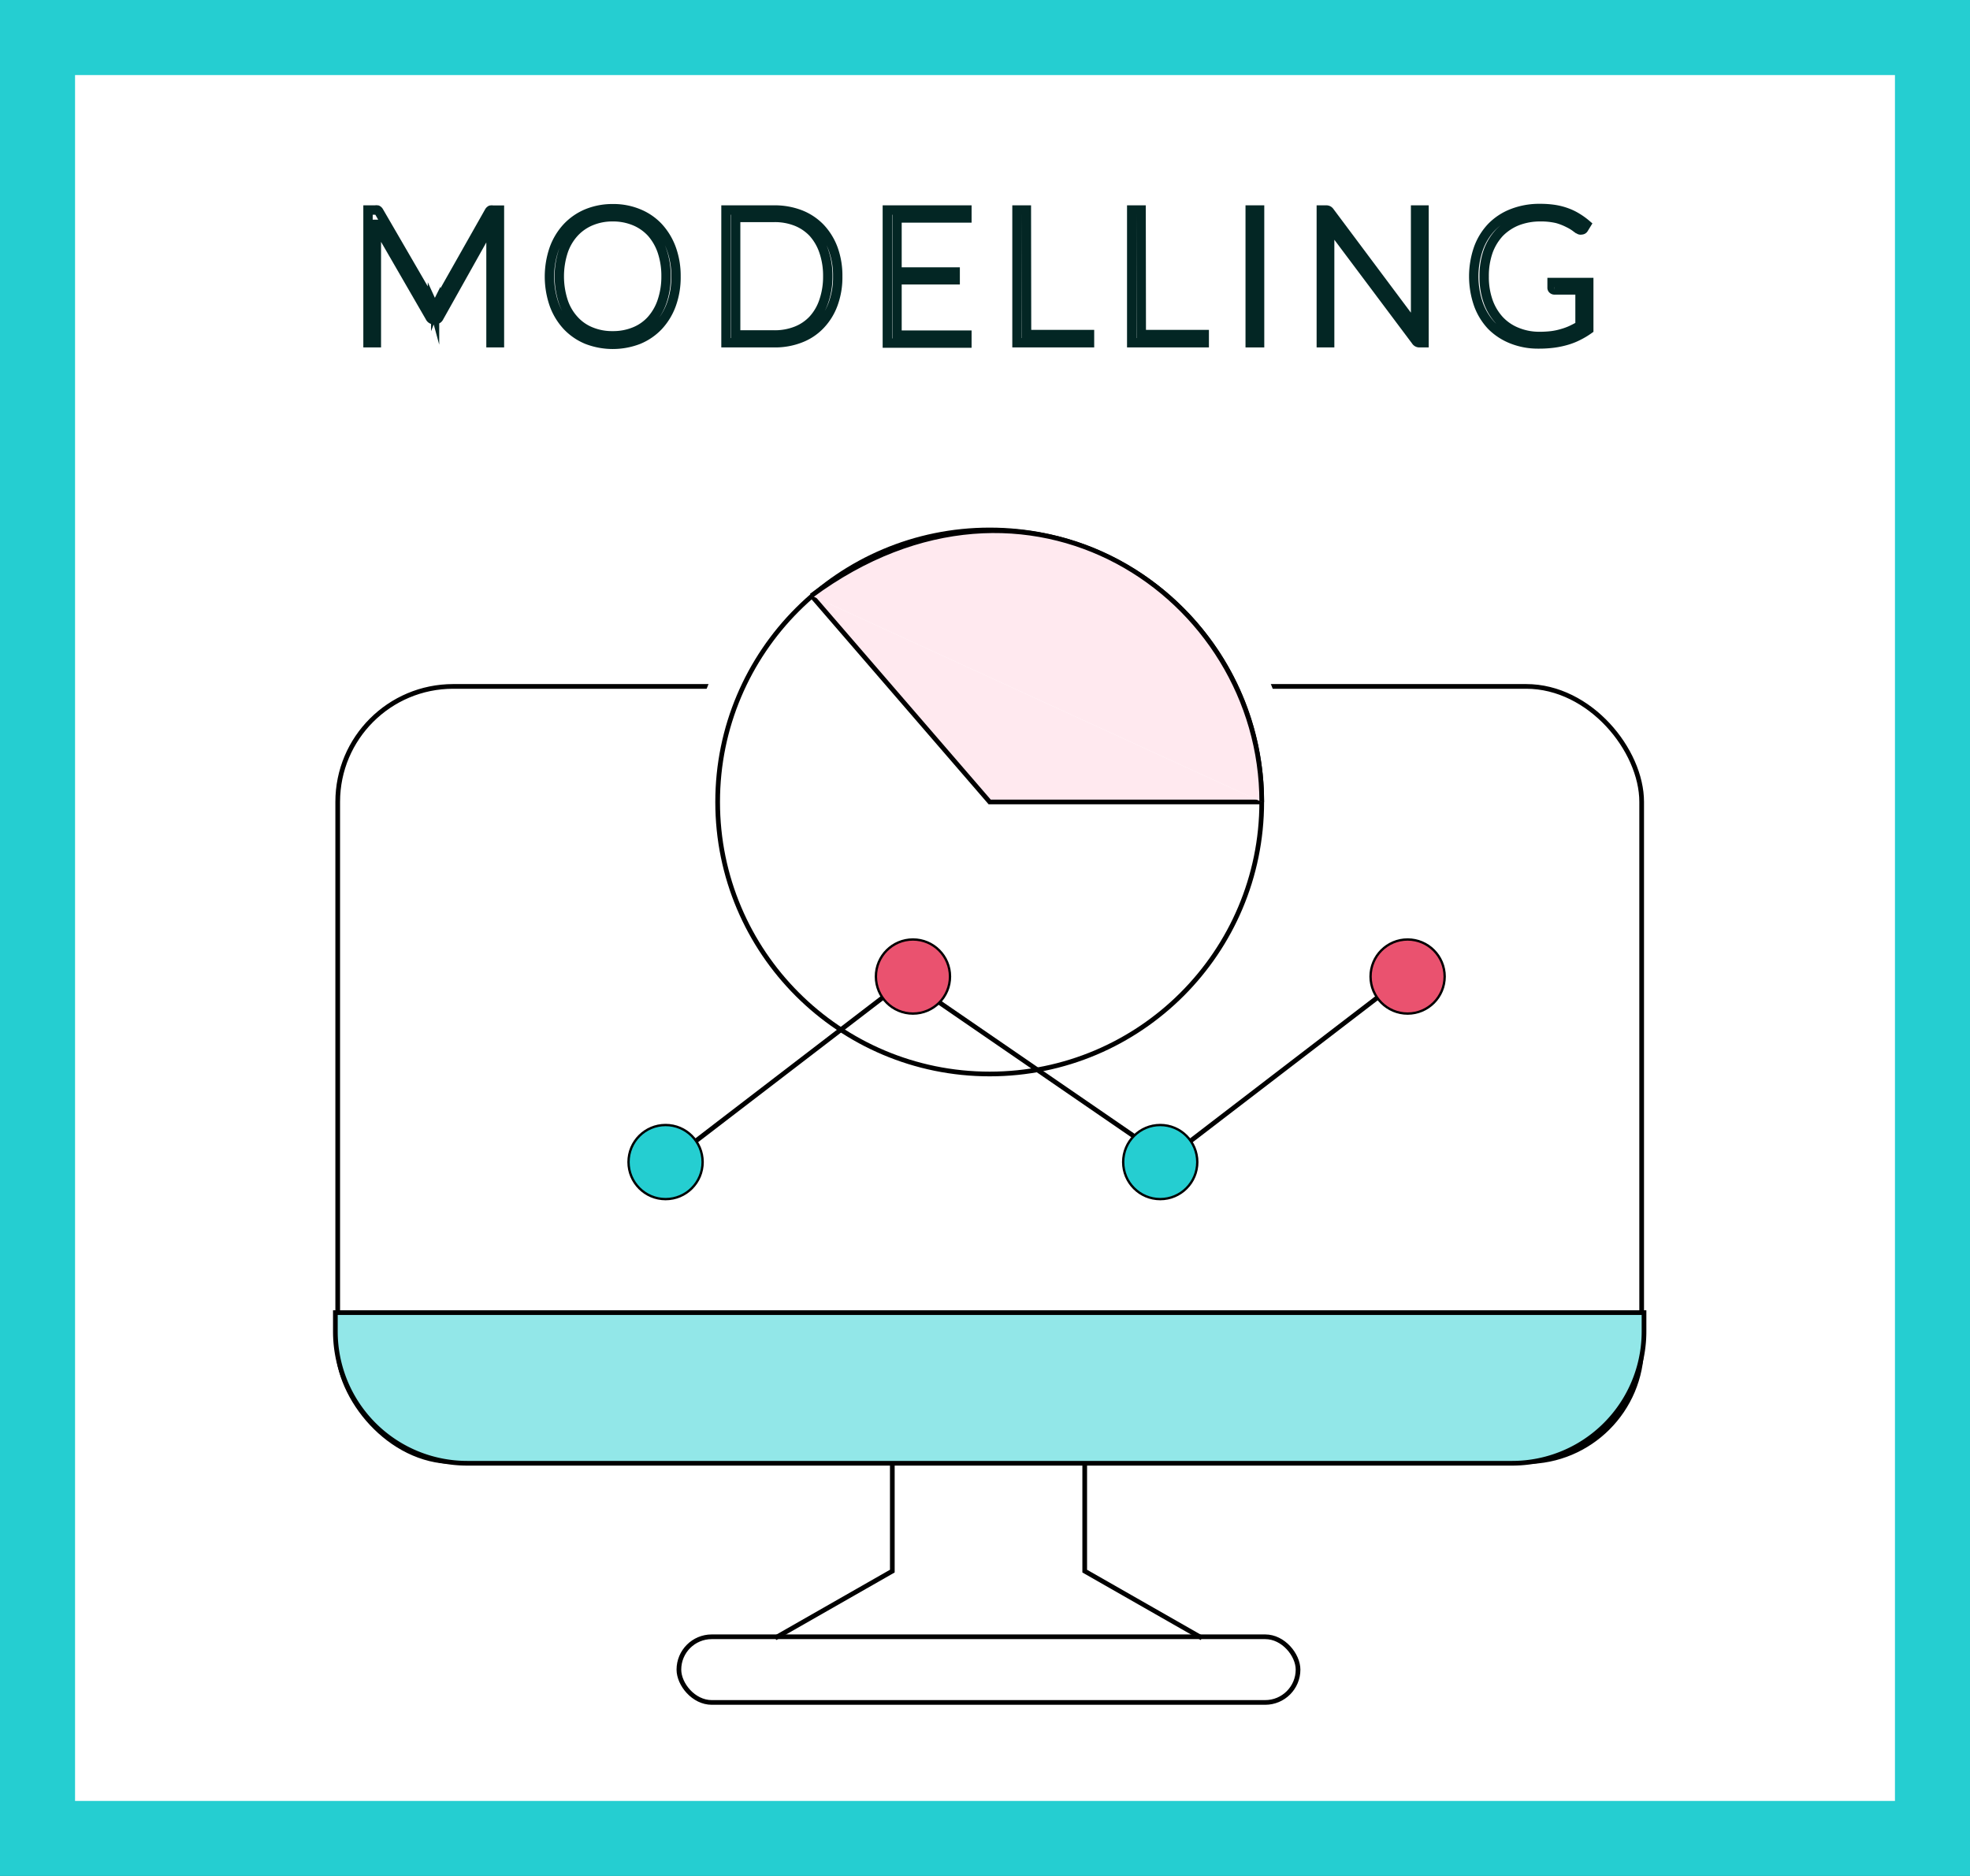 <svg xmlns="http://www.w3.org/2000/svg" viewBox="0 0 210 200"><rect x="0" y="0" width="210" height="200" fill="#333333" stroke="none"/><defs><style>.cls-1,.cls-4{fill:#fff;}.cls-2,.cls-5{fill:#25ced1;}.cls-3,.cls-9{fill:none;}.cls-3,.cls-4,.cls-5,.cls-6,.cls-7,.cls-8{stroke:#000;}.cls-3,.cls-4,.cls-5,.cls-6,.cls-7,.cls-8,.cls-9{stroke-miterlimit:10;}.cls-3,.cls-4,.cls-7,.cls-8{stroke-width:0.5px;}.cls-5,.cls-6{stroke-width:0.25px;}.cls-6{fill:#ea526f;}.cls-7{fill:#92e7e8;}.cls-8{fill:#ffe9ef;}.cls-9{stroke:#032624;}</style></defs><g id="MODEL"><rect class="cls-1" x="4" y="4" width="202" height="192"/><path class="cls-2" d="M202,8V192H8V8H202m8-8H0V200H210V0Z"/></g><g id="Layer_17" data-name="Layer 17"><rect class="cls-3" x="36" y="73.18" width="139" height="82.65" rx="12.31"/><circle class="cls-1" cx="105.5" cy="85.5" r="32.5"/><circle class="cls-4" cx="105.5" cy="85.5" r="29"/><line class="cls-3" x1="121.05" y1="121.25" x2="99.95" y2="106.75"/><line class="cls-3" x1="126.71" y1="121.79" x2="147.02" y2="106.21"/><line class="cls-3" x1="73.98" y1="121.79" x2="94.29" y2="106.21"/><circle class="cls-5" cx="123.68" cy="123.89" r="3.95"/><circle class="cls-6" cx="150.05" cy="104.11" r="3.95"/><circle class="cls-5" cx="70.95" cy="123.89" r="3.95"/><circle class="cls-6" cx="97.32" cy="104.11" r="3.95"/><rect class="cls-3" x="72.37" y="174.5" width="66" height="7" rx="3.5"/><polyline class="cls-3" points="128.12 174.63 115.63 167.5 115.63 155.5"/><polyline class="cls-3" points="82.63 174.63 95.12 167.5 95.12 155.5"/><path class="cls-7" d="M35.75,139.94h139.5a0,0,0,0,1,0,0v2A14.05,14.05,0,0,1,161.2,156H49.8a14.05,14.05,0,0,1-14.05-14.05v-2A0,0,0,0,1,35.75,139.94Z"/><polyline class="cls-8" points="134.5 85.5 105.5 85.5 86.5 63.5"/><path class="cls-8" d="M86.5,63.5c23-17,48,0,48,22"/></g><g id="Layer_23" data-name="Layer 23"><path class="cls-9" d="M46.32,33c0-.1.08-.21.13-.31a2.75,2.75,0,0,1,.14-.3l5.56-9.83a.4.4,0,0,1,.16-.16.65.65,0,0,1,.22,0h.71V36.54h-.9V24.48c0-.17,0-.35,0-.55L46.8,33.82a.43.43,0,0,1-.4.26h-.16a.44.44,0,0,1-.4-.26l-5.72-9.9a5.55,5.55,0,0,1,0,.56V36.54h-.89V22.39H40a.75.75,0,0,1,.23,0,.4.4,0,0,1,.16.16l5.71,9.84A4,4,0,0,1,46.32,33Z"/><path class="cls-9" d="M72.06,29.46a8.51,8.51,0,0,1-.49,3,6.69,6.69,0,0,1-1.38,2.28,6.13,6.13,0,0,1-2.13,1.46,7.62,7.62,0,0,1-5.48,0,6.13,6.13,0,0,1-2.13-1.46,6.69,6.69,0,0,1-1.38-2.28,9.07,9.07,0,0,1,0-5.94,6.69,6.69,0,0,1,1.38-2.28,6.16,6.16,0,0,1,2.13-1.47,7.14,7.14,0,0,1,2.73-.52,7,7,0,0,1,2.75.52,6,6,0,0,1,2.13,1.46,6.84,6.84,0,0,1,1.38,2.29A8.47,8.47,0,0,1,72.06,29.46Zm-1.06,0a8.21,8.21,0,0,0-.41-2.66,5.86,5.86,0,0,0-1.15-2,5.07,5.07,0,0,0-1.8-1.25,6,6,0,0,0-2.33-.44,5.89,5.89,0,0,0-2.3.44,5.07,5.07,0,0,0-1.8,1.25,5.59,5.59,0,0,0-1.17,2,8.67,8.67,0,0,0,0,5.33,5.46,5.46,0,0,0,1.17,2A4.83,4.83,0,0,0,63,35.37a5.89,5.89,0,0,0,2.3.43,6,6,0,0,0,2.33-.43,4.83,4.83,0,0,0,1.8-1.25,5.72,5.72,0,0,0,1.15-2A8.18,8.18,0,0,0,71,29.46Z"/><path class="cls-9" d="M89.3,29.46a8.26,8.26,0,0,1-.49,2.95,6.38,6.38,0,0,1-1.38,2.23,5.76,5.76,0,0,1-2.13,1.41,7.36,7.36,0,0,1-2.75.49H77.39V22.39h5.16a7.56,7.56,0,0,1,2.75.49,6,6,0,0,1,2.13,1.41,6.56,6.56,0,0,1,1.38,2.23A8.32,8.32,0,0,1,89.3,29.46Zm-1.06,0a8,8,0,0,0-.41-2.64,5.68,5.68,0,0,0-1.15-2,5,5,0,0,0-1.8-1.22,6.23,6.23,0,0,0-2.33-.42H78.42V35.71h4.13a6.23,6.23,0,0,0,2.33-.42,4.87,4.87,0,0,0,1.8-1.22,5.5,5.5,0,0,0,1.15-2A8,8,0,0,0,88.24,29.46Z"/><path class="cls-9" d="M103.07,22.39v.85H95.62V29h6.2v.83h-6.2v5.9h7.45v.85H94.59V22.39Z"/><path class="cls-9" d="M109.43,35.67h6.71v.87h-7.73V22.39h1Z"/><path class="cls-9" d="M121.66,35.67h6.71v.87h-7.73V22.39h1Z"/><path class="cls-9" d="M134.27,36.54h-1V22.39h1Z"/><path class="cls-9" d="M141.57,22.43a.44.44,0,0,1,.17.15l9.16,12.26a5.78,5.78,0,0,1,0-.58V22.39h.9V36.54h-.49a.42.42,0,0,1-.37-.2l-9.2-12.28q0,.3,0,.57V36.54h-.89V22.39h.5A.46.46,0,0,1,141.57,22.43Z"/><path class="cls-9" d="M164.05,35.87a10.8,10.8,0,0,0,1.33-.07,7,7,0,0,0,1.11-.23,7.08,7.08,0,0,0,1-.36c.31-.15.63-.31.94-.49V30.91h-2.72a.26.26,0,0,1-.19-.07.2.2,0,0,1-.07-.16v-.56h3.91v5a8.21,8.21,0,0,1-1.1.66,6.91,6.91,0,0,1-1.22.49,9.32,9.32,0,0,1-1.4.3,11.94,11.94,0,0,1-1.64.1,7.46,7.46,0,0,1-2.8-.51A6.39,6.39,0,0,1,159,34.73a6.53,6.53,0,0,1-1.4-2.29,9.1,9.1,0,0,1,0-5.95A6.48,6.48,0,0,1,159,24.21a6.22,6.22,0,0,1,2.23-1.46,7.91,7.91,0,0,1,3-.52,9.73,9.73,0,0,1,1.49.11,6.84,6.84,0,0,1,1.28.33,5.88,5.88,0,0,1,1.1.53,7.47,7.47,0,0,1,1,.72l-.27.44a.27.27,0,0,1-.25.15.33.33,0,0,1-.17,0,2,2,0,0,1-.44-.28,4.86,4.86,0,0,0-.77-.46A6.42,6.42,0,0,0,166,23.3a7.49,7.49,0,0,0-1.77-.19,6.78,6.78,0,0,0-2.49.44,5.54,5.54,0,0,0-1.9,1.26,5.82,5.82,0,0,0-1.21,2,7.88,7.88,0,0,0-.42,2.65,7.79,7.79,0,0,0,.43,2.69,5.86,5.86,0,0,0,1.2,2,5.2,5.2,0,0,0,1.86,1.26A6.25,6.25,0,0,0,164.05,35.87Z"/></g></svg>
